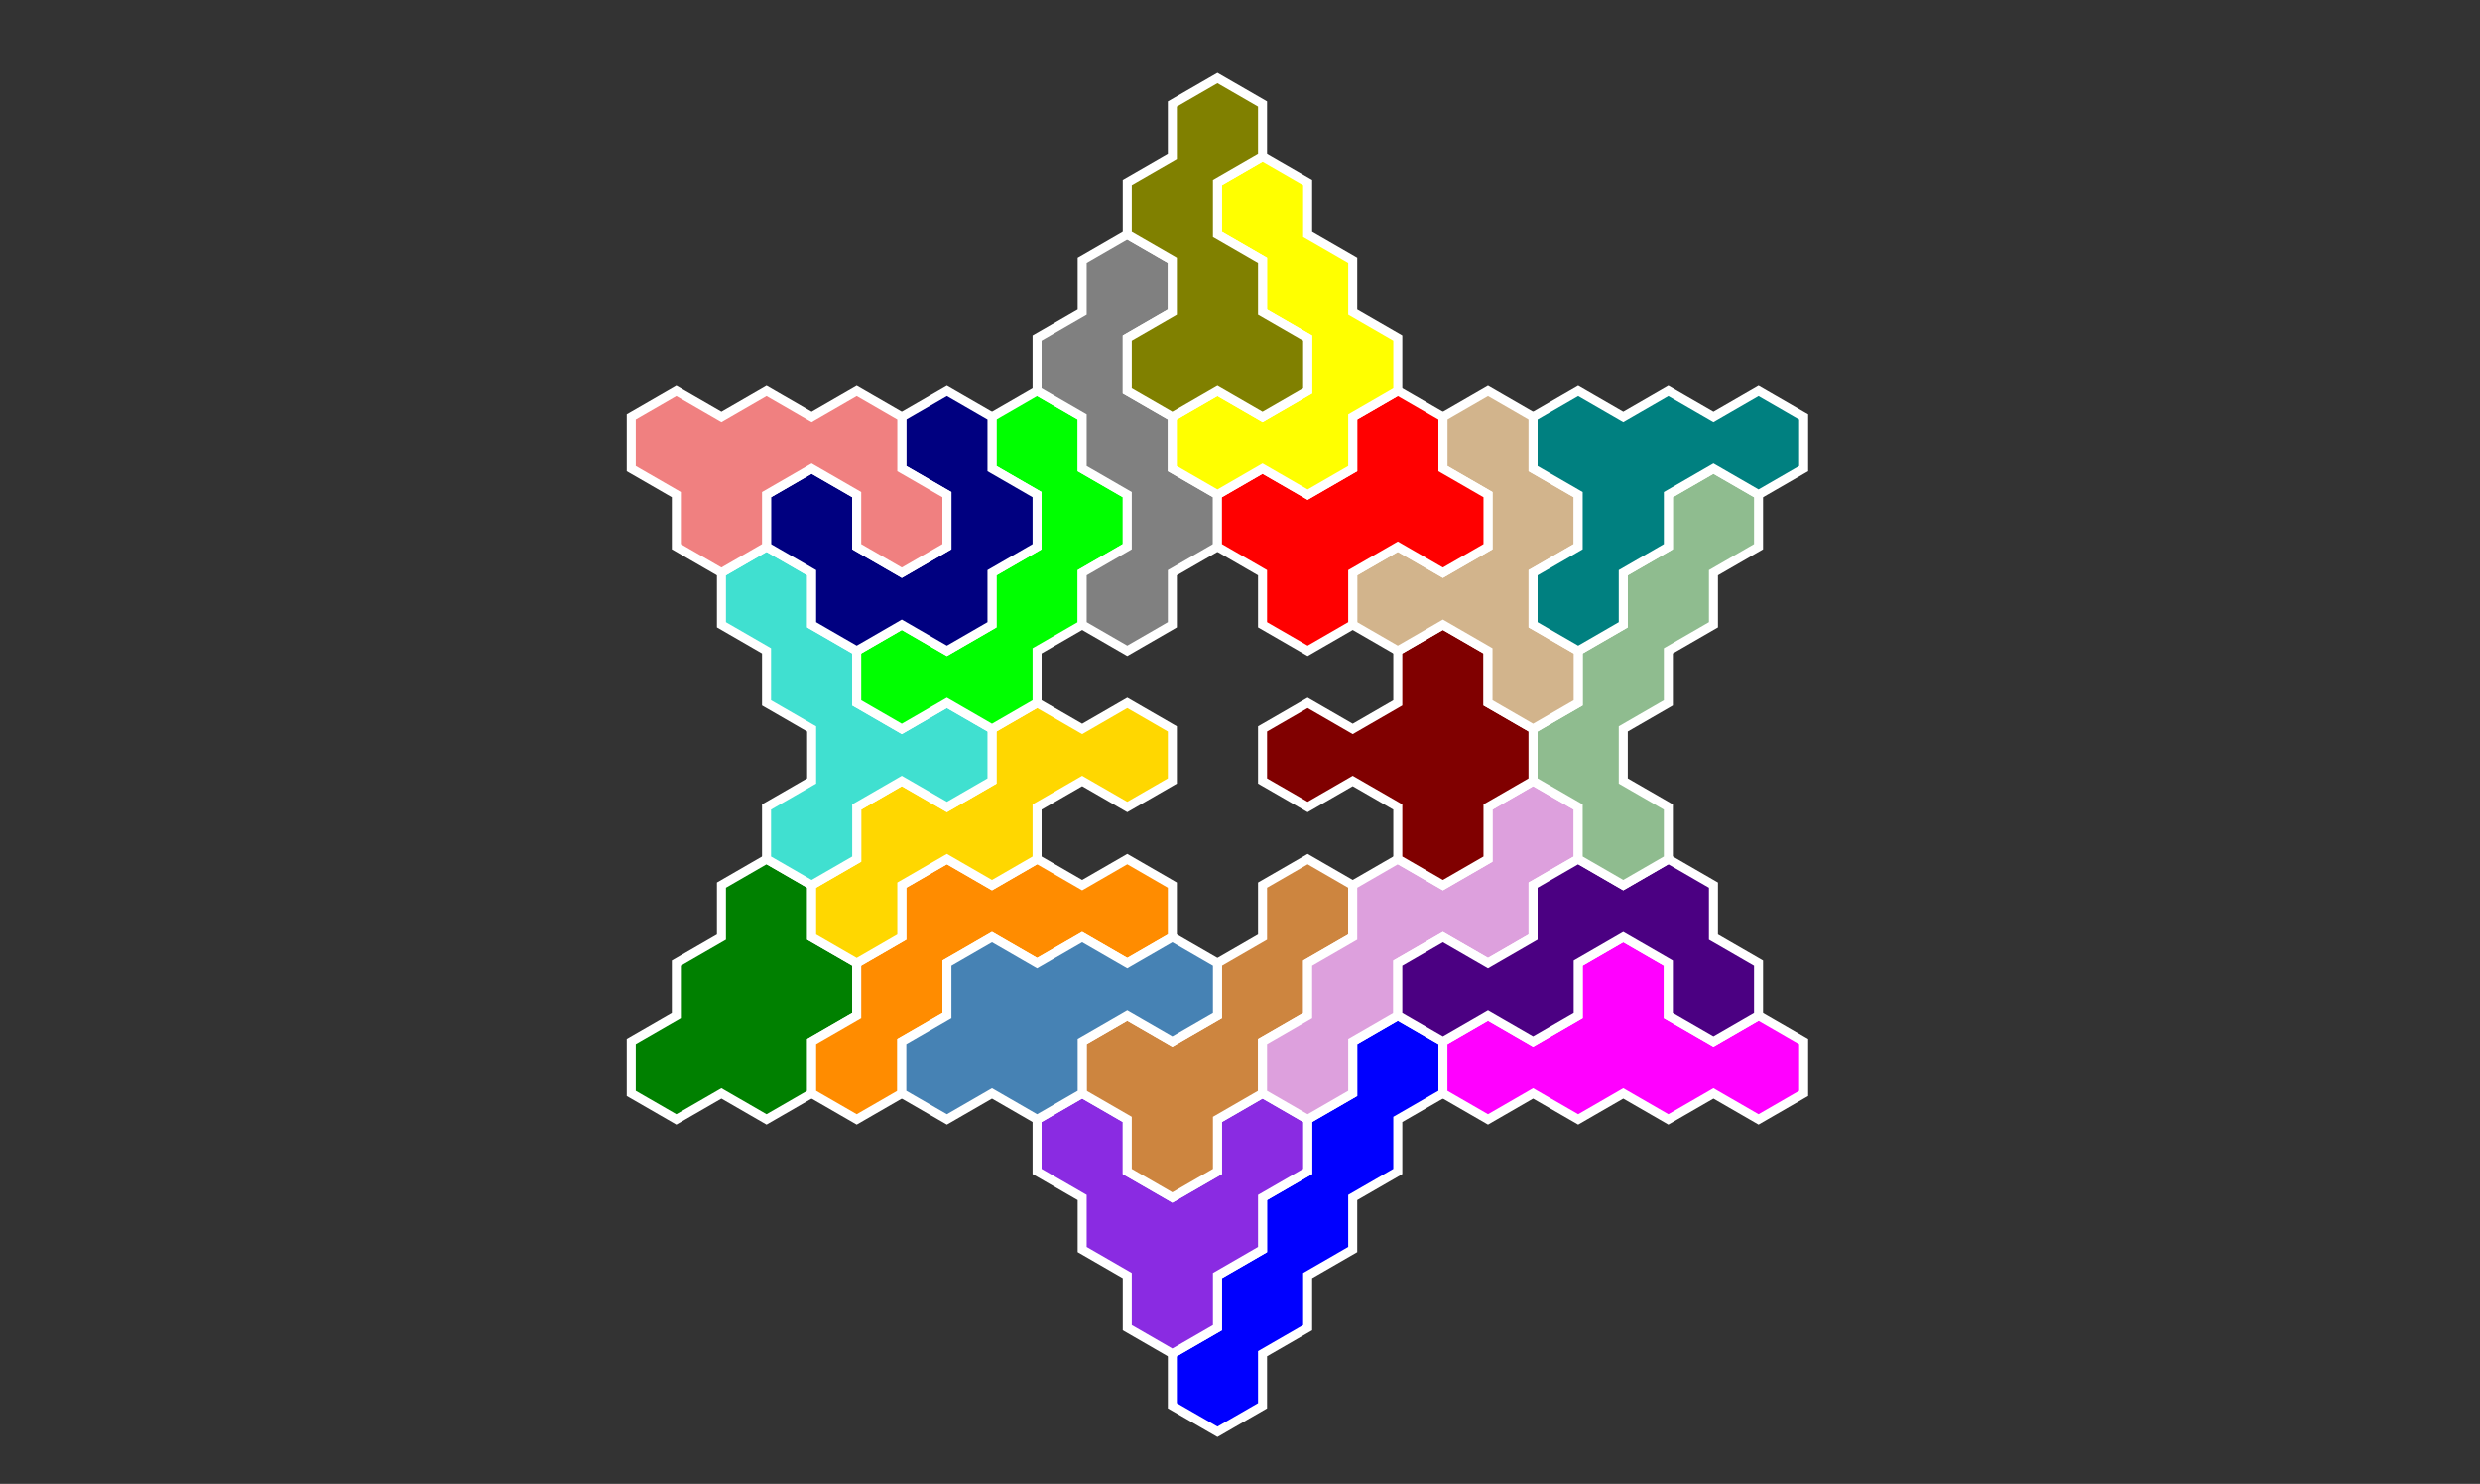 <?xml version="1.0" standalone="no"?>
<!-- Created by Polyform Puzzler (http://puzzler.sourceforge.net/) -->
<svg width="275.0" height="164.545" viewBox="0 0 275.0 164.545"
     xmlns="http://www.w3.org/2000/svg"
     xmlns:xlink="http://www.w3.org/1999/xlink">
<rect x="0" y="0" width="275.0" height="164.545" fill="#333333" stroke="none"/>
<g>
<polygon fill="blue" stroke="white" stroke-width="1"
         points="130.000,150.111 130.000,155.885 135.000,158.771 135.000,158.771 140.000,155.885 140.000,150.111 145.000,147.224 145.000,141.451 150.000,138.564 150.000,132.791 155.000,129.904 155.000,124.130 160.000,121.244 160.000,115.470 155.000,112.583 150.000,115.470 150.000,121.244 145.000,124.130 145.000,129.904 140.000,132.791 140.000,138.564 135.000,141.451 135.000,147.224">
<desc>I5</desc>
</polygon>
<polygon fill="blueviolet" stroke="white" stroke-width="1"
         points="125.000,141.451 125.000,147.224 130.000,150.111 130.000,150.111 135.000,147.224 135.000,141.451 140.000,138.564 140.000,132.791 145.000,129.904 145.000,124.130 140.000,121.244 135.000,124.130 135.000,129.904 130.000,132.791 125.000,129.904 125.000,124.130 120.000,121.244 115.000,124.130 115.000,129.904 120.000,132.791 120.000,138.564">
<desc>V5</desc>
</polygon>
<polygon fill="peru" stroke="white" stroke-width="1"
         points="125.000,124.130 125.000,129.904 130.000,132.791 130.000,132.791 135.000,129.904 135.000,124.130 140.000,121.244 140.000,115.470 145.000,112.583 145.000,106.810 150.000,103.923 150.000,98.150 145.000,95.263 140.000,98.150 140.000,103.923 135.000,106.810 135.000,112.583 130.000,115.470 125.000,112.583 120.000,115.470 120.000,121.244">
<desc>P5</desc>
</polygon>
<polygon fill="green" stroke="white" stroke-width="1"
         points="70.000,115.470 70.000,121.244 75.000,124.130 75.000,124.130 80.000,121.244 85.000,124.130 90.000,121.244 90.000,115.470 95.000,112.583 95.000,106.810 90.000,103.923 90.000,98.150 85.000,95.263 80.000,98.150 80.000,103.923 75.000,106.810 75.000,112.583">
<desc>D5</desc>
</polygon>
<polygon fill="darkorange" stroke="white" stroke-width="1"
         points="90.000,115.470 90.000,121.244 95.000,124.130 95.000,124.130 100.000,121.244 100.000,115.470 105.000,112.583 105.000,106.810 110.000,103.923 115.000,106.810 120.000,103.923 125.000,106.810 130.000,103.923 130.000,98.150 125.000,95.263 120.000,98.150 115.000,95.263 110.000,98.150 105.000,95.263 100.000,98.150 100.000,103.923 95.000,106.810 95.000,112.583">
<desc>L5</desc>
</polygon>
<polygon fill="steelblue" stroke="white" stroke-width="1"
         points="100.000,115.470 100.000,121.244 105.000,124.130 105.000,124.130 110.000,121.244 115.000,124.130 120.000,121.244 120.000,115.470 125.000,112.583 130.000,115.470 135.000,112.583 135.000,106.810 130.000,103.923 125.000,106.810 120.000,103.923 115.000,106.810 110.000,103.923 105.000,106.810 105.000,112.583">
<desc>p5</desc>
</polygon>
<polygon fill="plum" stroke="white" stroke-width="1"
         points="140.000,115.470 140.000,121.244 145.000,124.130 145.000,124.130 150.000,121.244 150.000,115.470 155.000,112.583 155.000,106.810 160.000,103.923 165.000,106.810 170.000,103.923 170.000,98.150 175.000,95.263 175.000,89.489 170.000,86.603 165.000,89.489 165.000,95.263 160.000,98.150 155.000,95.263 150.000,98.150 150.000,103.923 145.000,106.810 145.000,112.583">
<desc>N5</desc>
</polygon>
<polygon fill="magenta" stroke="white" stroke-width="1"
         points="160.000,115.470 160.000,121.244 165.000,124.130 165.000,124.130 170.000,121.244 175.000,124.130 180.000,121.244 185.000,124.130 190.000,121.244 195.000,124.130 200.000,121.244 200.000,115.470 195.000,112.583 190.000,115.470 185.000,112.583 185.000,106.810 180.000,103.923 175.000,106.810 175.000,112.583 170.000,115.470 165.000,112.583">
<desc>E5</desc>
</polygon>
<polygon fill="indigo" stroke="white" stroke-width="1"
         points="155.000,106.810 155.000,112.583 160.000,115.470 160.000,115.470 165.000,112.583 170.000,115.470 175.000,112.583 175.000,106.810 180.000,103.923 185.000,106.810 185.000,112.583 190.000,115.470 195.000,112.583 195.000,106.810 190.000,103.923 190.000,98.150 185.000,95.263 180.000,98.150 175.000,95.263 170.000,98.150 170.000,103.923 165.000,106.810 160.000,103.923">
<desc>G5</desc>
</polygon>
<polygon fill="gold" stroke="white" stroke-width="1"
         points="90.000,98.150 90.000,103.923 95.000,106.810 95.000,106.810 100.000,103.923 100.000,98.150 105.000,95.263 110.000,98.150 115.000,95.263 115.000,89.489 120.000,86.603 125.000,89.489 130.000,86.603 130.000,80.829 125.000,77.942 120.000,80.829 115.000,77.942 110.000,80.829 110.000,86.603 105.000,89.489 100.000,86.603 95.000,89.489 95.000,95.263">
<desc>W5</desc>
</polygon>
<polygon fill="turquoise" stroke="white" stroke-width="1"
         points="85.000,89.489 85.000,95.263 90.000,98.150 90.000,98.150 95.000,95.263 95.000,89.489 100.000,86.603 105.000,89.489 110.000,86.603 110.000,80.829 105.000,77.942 100.000,80.829 95.000,77.942 95.000,72.169 90.000,69.282 90.000,63.509 85.000,60.622 80.000,63.509 80.000,69.282 85.000,72.169 85.000,77.942 90.000,80.829 90.000,86.603">
<desc>Y5</desc>
</polygon>
<polygon fill="maroon" stroke="white" stroke-width="1"
         points="155.000,89.489 155.000,95.263 160.000,98.150 160.000,98.150 165.000,95.263 165.000,89.489 170.000,86.603 170.000,80.829 165.000,77.942 165.000,72.169 160.000,69.282 155.000,72.169 155.000,77.942 150.000,80.829 145.000,77.942 140.000,80.829 140.000,86.603 145.000,89.489 150.000,86.603">
<desc>A5</desc>
</polygon>
<polygon fill="darkseagreen" stroke="white" stroke-width="1"
         points="175.000,89.489 175.000,95.263 180.000,98.150 180.000,98.150 185.000,95.263 185.000,89.489 180.000,86.603 180.000,80.829 185.000,77.942 185.000,72.169 190.000,69.282 190.000,63.509 195.000,60.622 195.000,54.848 190.000,51.962 185.000,54.848 185.000,60.622 180.000,63.509 180.000,69.282 175.000,72.169 175.000,77.942 170.000,80.829 170.000,86.603">
<desc>J5</desc>
</polygon>
<polygon fill="lime" stroke="white" stroke-width="1"
         points="95.000,72.169 95.000,77.942 100.000,80.829 100.000,80.829 105.000,77.942 110.000,80.829 115.000,77.942 115.000,72.169 120.000,69.282 120.000,63.509 125.000,60.622 125.000,54.848 120.000,51.962 120.000,46.188 115.000,43.301 110.000,46.188 110.000,51.962 115.000,54.848 115.000,60.622 110.000,63.509 110.000,69.282 105.000,72.169 100.000,69.282">
<desc>C5</desc>
</polygon>
<polygon fill="tan" stroke="white" stroke-width="1"
         points="165.000,72.169 165.000,77.942 170.000,80.829 170.000,80.829 175.000,77.942 175.000,72.169 170.000,69.282 170.000,63.509 175.000,60.622 175.000,54.848 170.000,51.962 170.000,46.188 165.000,43.301 160.000,46.188 160.000,51.962 165.000,54.848 165.000,60.622 160.000,63.509 155.000,60.622 150.000,63.509 150.000,69.282 155.000,72.169 160.000,69.282">
<desc>y5</desc>
</polygon>
<polygon fill="navy" stroke="white" stroke-width="1"
         points="90.000,63.509 90.000,69.282 95.000,72.169 95.000,72.169 100.000,69.282 105.000,72.169 110.000,69.282 110.000,63.509 115.000,60.622 115.000,54.848 110.000,51.962 110.000,46.188 105.000,43.301 100.000,46.188 100.000,51.962 105.000,54.848 105.000,60.622 100.000,63.509 95.000,60.622 95.000,54.848 90.000,51.962 85.000,54.848 85.000,60.622">
<desc>U5</desc>
</polygon>
<polygon fill="gray" stroke="white" stroke-width="1"
         points="120.000,63.509 120.000,69.282 125.000,72.169 125.000,72.169 130.000,69.282 130.000,63.509 135.000,60.622 135.000,54.848 130.000,51.962 130.000,46.188 125.000,43.301 125.000,37.528 130.000,34.641 130.000,28.868 125.000,25.981 120.000,28.868 120.000,34.641 115.000,37.528 115.000,43.301 120.000,46.188 120.000,51.962 125.000,54.848 125.000,60.622">
<desc>S5</desc>
</polygon>
<polygon fill="red" stroke="white" stroke-width="1"
         points="140.000,63.509 140.000,69.282 145.000,72.169 145.000,72.169 150.000,69.282 150.000,63.509 155.000,60.622 160.000,63.509 165.000,60.622 165.000,54.848 160.000,51.962 160.000,46.188 155.000,43.301 150.000,46.188 150.000,51.962 145.000,54.848 140.000,51.962 135.000,54.848 135.000,60.622">
<desc>X5</desc>
</polygon>
<polygon fill="teal" stroke="white" stroke-width="1"
         points="170.000,63.509 170.000,69.282 175.000,72.169 175.000,72.169 180.000,69.282 180.000,63.509 185.000,60.622 185.000,54.848 190.000,51.962 195.000,54.848 200.000,51.962 200.000,46.188 195.000,43.301 190.000,46.188 185.000,43.301 180.000,46.188 175.000,43.301 170.000,46.188 170.000,51.962 175.000,54.848 175.000,60.622">
<desc>T5</desc>
</polygon>
<polygon fill="lightcoral" stroke="white" stroke-width="1"
         points="75.000,54.848 75.000,60.622 80.000,63.509 80.000,63.509 85.000,60.622 85.000,54.848 90.000,51.962 95.000,54.848 95.000,60.622 100.000,63.509 105.000,60.622 105.000,54.848 100.000,51.962 100.000,46.188 95.000,43.301 90.000,46.188 85.000,43.301 80.000,46.188 75.000,43.301 70.000,46.188 70.000,51.962">
<desc>u5</desc>
</polygon>
<polygon fill="yellow" stroke="white" stroke-width="1"
         points="130.000,46.188 130.000,51.962 135.000,54.848 135.000,54.848 140.000,51.962 145.000,54.848 150.000,51.962 150.000,46.188 155.000,43.301 155.000,37.528 150.000,34.641 150.000,28.868 145.000,25.981 145.000,20.207 140.000,17.321 135.000,20.207 135.000,25.981 140.000,28.868 140.000,34.641 145.000,37.528 145.000,43.301 140.000,46.188 135.000,43.301">
<desc>r5</desc>
</polygon>
<polygon fill="olive" stroke="white" stroke-width="1"
         points="125.000,37.528 125.000,43.301 130.000,46.188 130.000,46.188 135.000,43.301 140.000,46.188 145.000,43.301 145.000,37.528 140.000,34.641 140.000,28.868 135.000,25.981 135.000,20.207 140.000,17.321 140.000,11.547 135.000,8.660 130.000,11.547 130.000,17.321 125.000,20.207 125.000,25.981 130.000,28.868 130.000,34.641">
<desc>q5</desc>
</polygon>
</g>
</svg>

